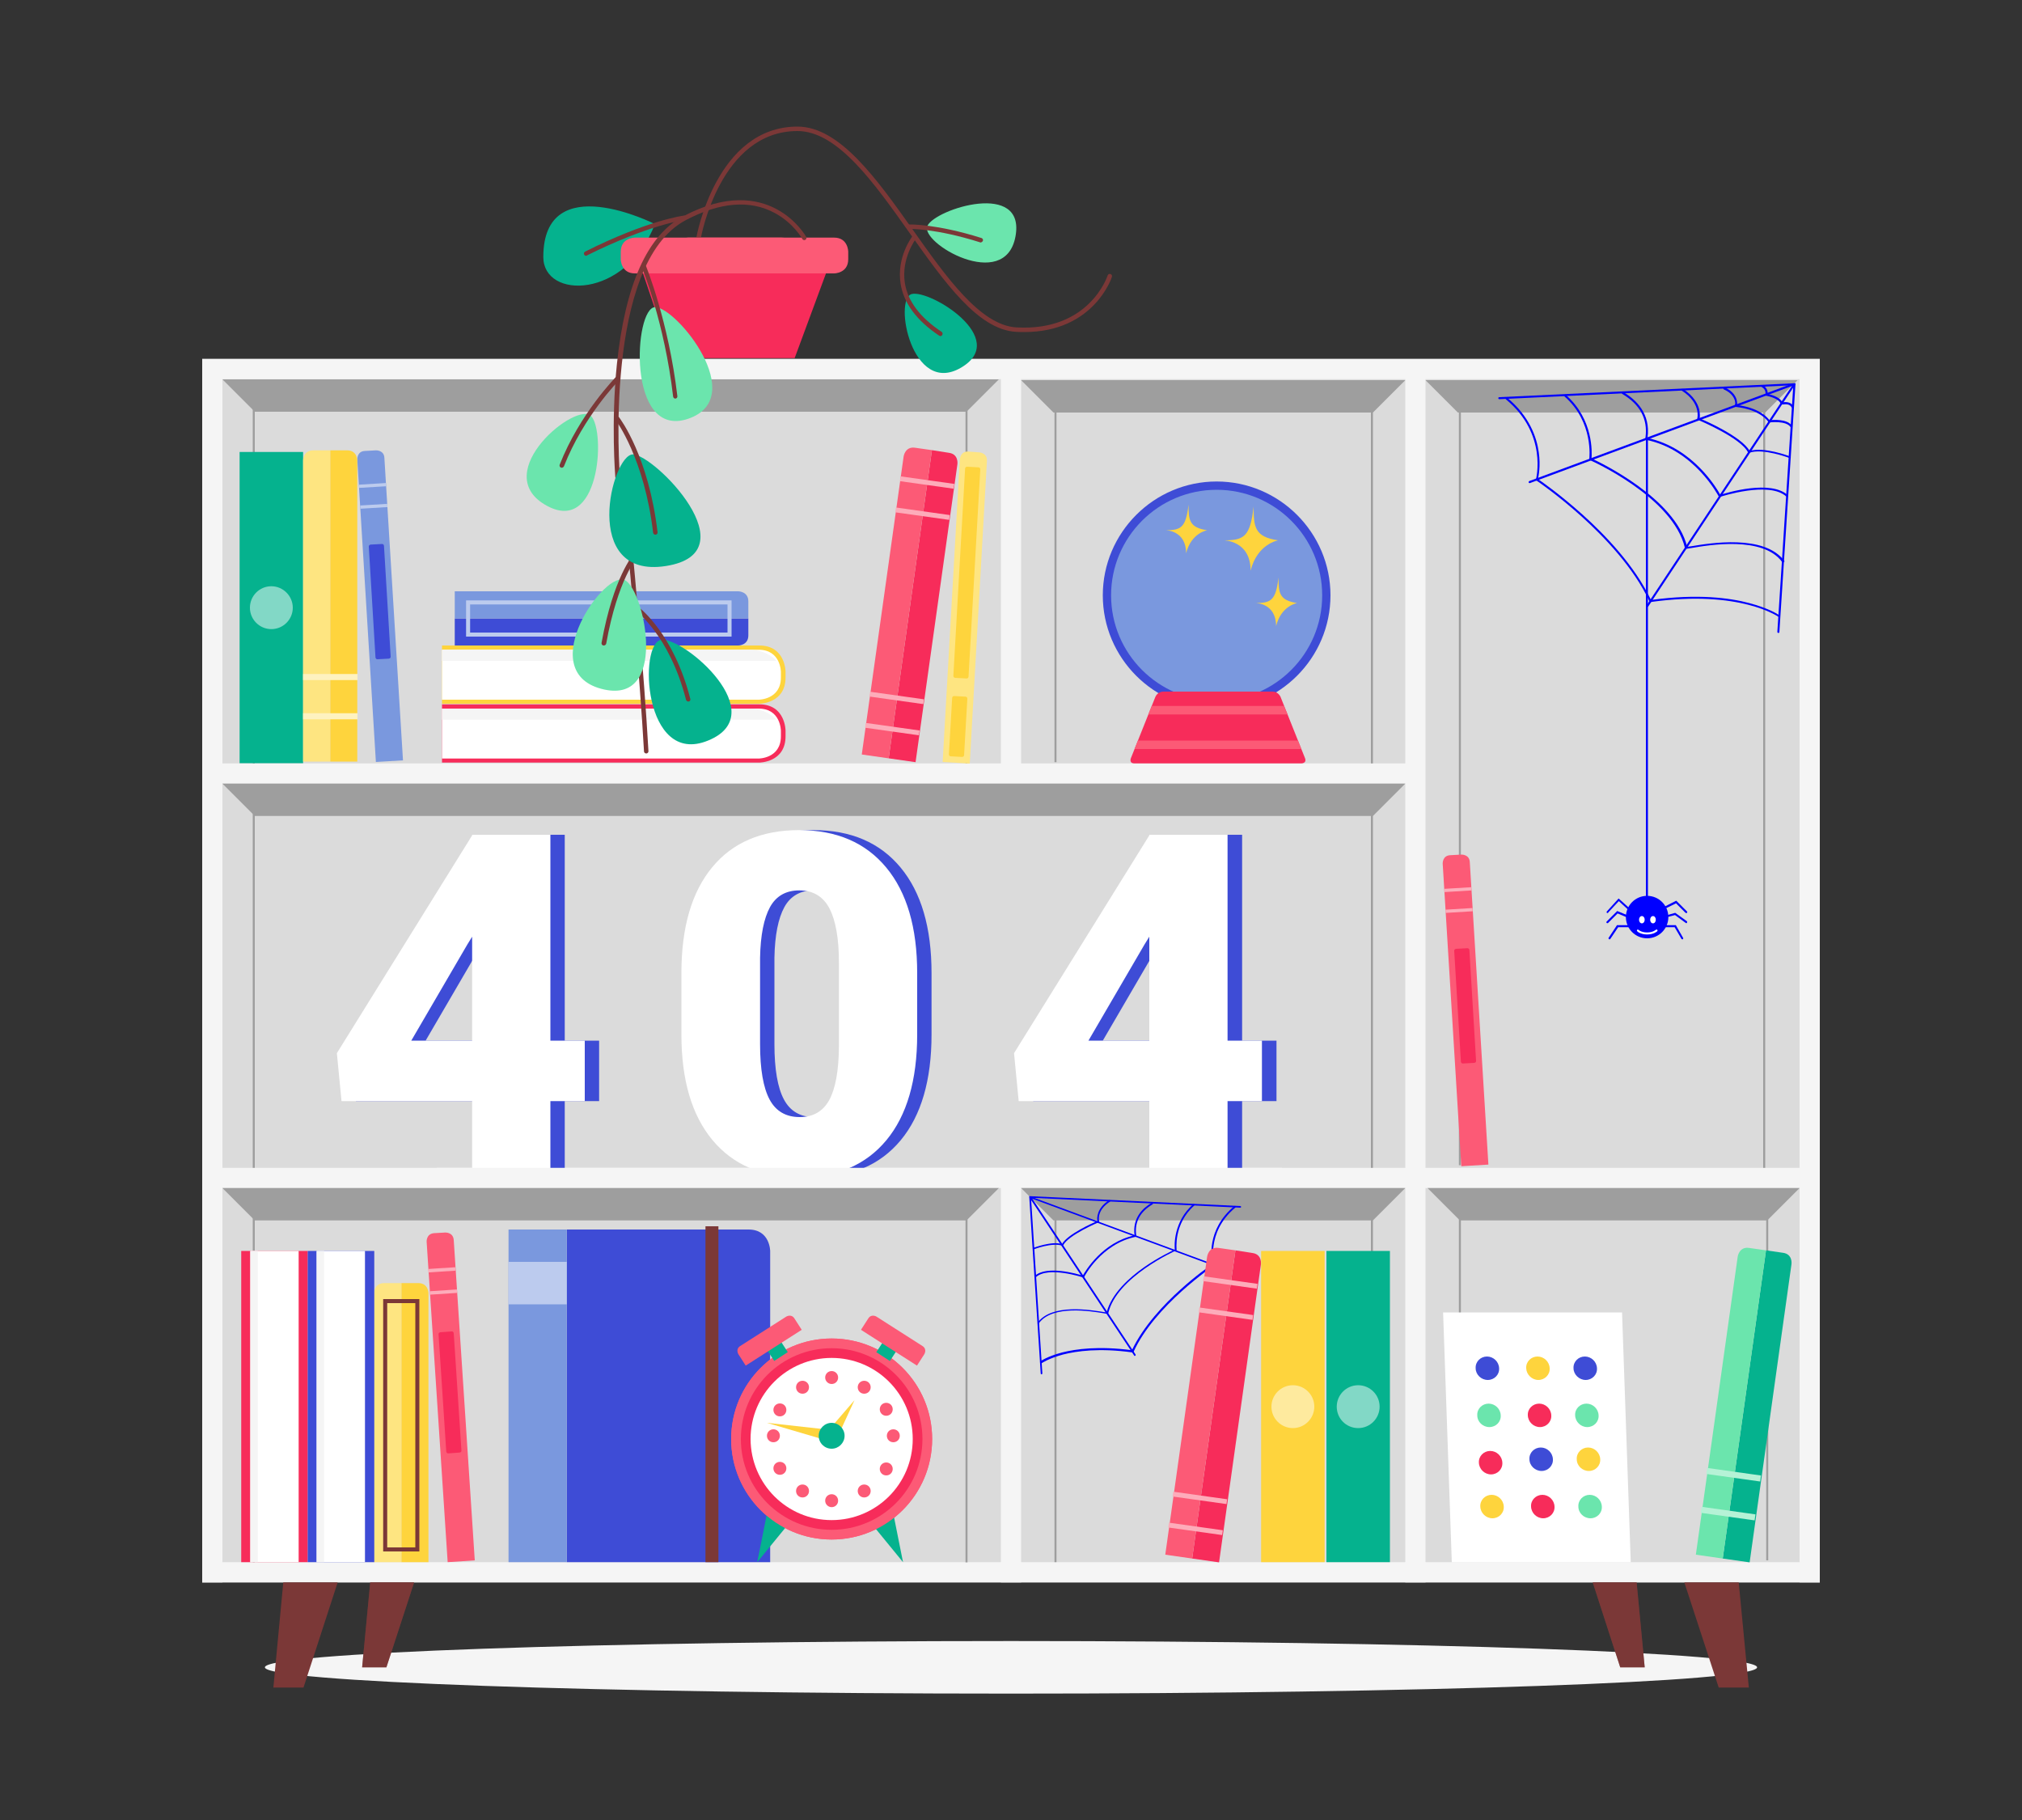 <?xml version="1.0" encoding="utf-8"?>
<!-- Generator: Adobe Illustrator 23.0.4, SVG Export Plug-In . SVG Version: 6.00 Build 0)  -->
<svg version="1.1" id="Layer_1" xmlns="http://www.w3.org/2000/svg" xmlns:xlink="http://www.w3.org/1999/xlink" x="0px" y="0px"
	 viewBox="0 0 1000 900" style="enable-background:new 0 0 1000 900;" xml:space="preserve">
<rect x="0" y="0" width="1000" height="900" fill="#333333" stroke="none"/>
<style type="text/css">
	.st0{fill:#DBDBDB;}
	.st1{fill:#F5F5F5;}
	.st2{fill:#9E9E9E;}
	.st3{fill:#0000FF;}
	.st4{fill:#05B28E;}
	.st5{fill:#6BE5AD;}
	.st6{fill:#B5F2D6;}
	.st7{fill:#F72C5A;}
	.st8{fill:#FC5A76;}
	.st9{fill:#FDACBA;}
	.st10{fill:#FEE581;}
	.st11{fill:#FED43D;}
	.st12{fill:#3E4CD6;}
	.st13{fill:#7A98DE;}
	.st14{fill:#BCCBEE;}
	.st15{fill:#7B3837;}
	.st16{fill:#FEEA9E;}
	.st17{fill:#82D8C6;}
	.st18{fill:#FFFFFF;}
	.st19{fill:#FEF2C0;}
	.st20{opacity:0.5;}
	.st21{clip-path:url(#SVGID_2_);}
	.st22{clip-path:url(#SVGID_4_);}
</style>
<g>
	<g>
		<rect x="100" y="177.5" class="st0" width="800" height="605"/>
	</g>
	<g>
		<g>
			<path class="st1" d="M500,837.5c203.8,0,369-5.8,369-13c0-7.2-165.2-13-369-13s-369,5.8-369,13C131,831.6,296.2,837.5,500,837.5"
				/>
		</g>
	</g>
	<g>
		<rect x="100" y="182.5" class="st1" width="10" height="600"/>
	</g>
	<g>
		<rect x="890" y="182.5" class="st1" width="10" height="600"/>
	</g>
	<g>
		<rect x="100" y="772.5" class="st1" width="800" height="10"/>
	</g>
	<g>
		<rect x="695" y="182.5" class="st1" width="10" height="600"/>
	</g>
	<g>
		<rect x="495" y="182.5" class="st1" width="10" height="200"/>
	</g>
	<g>
		<rect x="100" y="177.5" class="st1" width="800" height="10"/>
	</g>
	<g>
		<rect x="100" y="377.5" class="st1" width="600" height="10"/>
	</g>
	<g>
		<rect x="100" y="577.5" class="st1" width="800" height="10"/>
	</g>
	<g>
		<rect x="495" y="582.5" class="st1" width="10" height="200"/>
	</g>
	<g>
		<polygon class="st2" points="695,387.5 110,387.5 126,403.5 679,403.5 		"/>
	</g>
	<g>
		<polygon class="st2" points="494,587.5 110,587.5 126,603.5 478,603.5 		"/>
	</g>
	<g>
		<polygon class="st2" points="494,187.6 110,187.6 126,203.6 478,203.6 		"/>
	</g>
	<g>
		<rect x="678" y="392.5" class="st2" width="1" height="185"/>
	</g>
	<g>
		<rect x="477.5" y="592.1" class="st2" width="1" height="180.5"/>
	</g>
	<g>
		<rect x="477.5" y="192.2" class="st2" width="1" height="185.3"/>
	</g>
	<g>
		<rect x="125" y="392.5" class="st2" width="1" height="185"/>
	</g>
	<g>
		<rect x="125" y="592.1" class="st2" width="1" height="180.5"/>
	</g>
	<g>
		<rect x="125" y="192.2" class="st2" width="1" height="185.3"/>
	</g>
	<g>
		<polygon class="st2" points="695,188 505,188 521,204 679,204 		"/>
	</g>
	<g>
		<polygon class="st2" points="889,188 705,188 721,204 873,204 		"/>
	</g>
	<g>
		<polygon class="st2" points="695,587.5 505,587.5 521,603.5 679,603.5 		"/>
	</g>
	<g>
		<rect x="678" y="193" class="st2" width="1" height="184.5"/>
	</g>
	<g>
		<rect x="872" y="193" class="st2" width="1" height="384.5"/>
	</g>
	<g>
		<rect x="678" y="592.5" class="st2" width="1" height="179.1"/>
	</g>
	<g>
		<rect x="521.5" y="193.9" class="st2" width="1" height="183"/>
	</g>
	<g>
		<rect x="721.5" y="194.9" class="st2" width="1" height="381.3"/>
	</g>
	<g>
		<rect x="521.5" y="593.4" class="st2" width="1" height="179.1"/>
	</g>
	<g>
		<polygon class="st2" points="890,587.5 706,587.5 722,603.5 874,603.5 		"/>
	</g>
	<g>
		<rect x="873.5" y="592.5" class="st2" width="1" height="179.1"/>
	</g>
	<g>
		<rect x="721.5" y="593.4" class="st2" width="1" height="177.6"/>
	</g>
	<g>
		<path class="st3" d="M515.1,679.6c-0.2,0-0.4-0.2-0.4-0.4l-5.7-87.7l104.4,4.9c0.2,0,0.4,0.2,0.4,0.4c0,0.2-0.2,0.4-0.4,0.4
			l-103.5-4.9l5.6,86.8C515.5,679.4,515.3,679.6,515.1,679.6C515.1,679.6,515.1,679.6,515.1,679.6z"/>
	</g>
	<g>
		<path class="st3" d="M602.7,626.8c0,0-0.1,0-0.1,0l-92.8-34.3c-0.2-0.1-0.3-0.2-0.3-0.4c0,0,0-0.1,0-0.1c0.1-0.2,0.3-0.3,0.5-0.2
			l92.8,34.3c0.2,0.1,0.3,0.2,0.3,0.4c0,0,0,0.1,0,0.1C603,626.7,602.8,626.8,602.7,626.8z"/>
	</g>
	<g>
		<path class="st3" d="M561.2,670.5c-0.1,0-0.3-0.1-0.3-0.2l-51.7-78c-0.1-0.2-0.1-0.4,0.1-0.6c0.2-0.1,0.4-0.1,0.6,0.1l51.7,78
			c0.1,0.2,0.1,0.4-0.1,0.6C561.3,670.4,561.3,670.5,561.2,670.5z"/>
	</g>
	<g>
		<g>
			<path class="st3" d="M514.7,674c-0.1,0-0.2-0.1-0.3-0.2c-0.1-0.2-0.1-0.4,0.1-0.6c0.1-0.1,3.5-2.5,10.8-4.4
				c6.7-1.7,18.1-3.3,34.5-1.1c5.6-11.9,16.1-22.9,24-30c7.7-7,14.5-11.7,15.8-12.6c-0.5-2.2-3.2-17.1,10.9-28.7
				c0.2-0.1,0.4-0.1,0.6,0.1c0.1,0.2,0.1,0.4-0.1,0.6c-7.7,6.4-10.1,13.7-10.8,18.7c-0.8,5.4,0.3,9.4,0.3,9.5l0.1,0.3l-0.2,0.2
				c-0.3,0.2-29.4,19.8-39.8,42.7l-0.1,0.3l-0.3,0c-16.4-2.3-27.8-0.7-34.4,1c-7.2,1.9-10.6,4.3-10.6,4.3
				C514.9,674,514.8,674,514.7,674z"/>
		</g>
		<g>
			<path class="st3" d="M513.5,654.7c-0.1,0-0.2,0-0.2-0.1c-0.2-0.1-0.2-0.4-0.1-0.6c7.1-9.5,26.3-6.2,32.6-5.2
				c0.6,0.1,1.2,0.2,1.5,0.2c2.4-9.4,11.4-17.4,18.6-22.4c7-4.9,13.7-8,15.1-8.7c-0.2-2-0.7-13.8,9.1-22.4c0.2-0.1,0.4-0.1,0.6,0
				c0.1,0.2,0.1,0.4,0,0.6c-10.4,9.1-8.8,21.8-8.8,21.9l0,0.3l-0.3,0.1c-0.3,0.1-29.4,13.1-33.5,31l-0.1,0.3h-0.3
				c-0.3,0-0.8-0.1-1.9-0.3c-6.2-1-25.1-4.2-31.9,4.8C513.7,654.6,513.6,654.7,513.5,654.7z"/>
		</g>
		<g>
			<path class="st3" d="M535.9,631.8l-0.3-0.1c-0.2-0.1-17.3-5.7-23.3-0.1c-0.2,0.2-0.4,0.1-0.6,0c-0.2-0.2-0.1-0.4,0-0.6
				c5.9-5.5,21.2-1,23.8-0.2c1.3-2.3,9.7-16.5,25.6-19.9c0,0,0,0,0-0.1c-1.1-8.5,4-13.4,8.5-16c0.2-0.1,0.4,0,0.6,0.1
				c0.1,0.2,0,0.4-0.1,0.6c-6.3,3.7-9,8.8-8.2,15.2c0,0.2,0.1,0.4,0.1,0.5v0.3l-0.3,0.1c-17.1,3.5-25.5,19.7-25.5,19.9L535.9,631.8z
				"/>
		</g>
		<g>
			<path class="st3" d="M511.2,617.9c-0.2,0-0.3-0.1-0.4-0.3c-0.1-0.2,0-0.4,0.2-0.5c0.4-0.1,9.1-3.5,14.2-1.9
				c2.9-5,15.4-10.5,17.5-11.4c-0.2-1.4-0.4-6.3,5.8-10.3c0.2-0.1,0.4-0.1,0.6,0.1s0.1,0.4-0.1,0.6c-6.8,4.3-5.5,9.5-5.4,9.8
				l0.1,0.3l-0.3,0.1c-0.2,0.1-15,6.3-17.6,11.4l-0.2,0.3l-0.3-0.1c-4.8-1.7-13.9,1.7-14,1.8C511.3,617.9,511.2,617.9,511.2,617.9z"
				/>
		</g>
		<g>
			<path class="st4" d="M873.4,618.3l-21.4,152.4l13.3,1.9L886,625.1c0,0,0.7-5-4.3-5.6L873.4,618.3z"/>
		</g>
		<g>
			<path class="st5" d="M873.4,618.3l-21.4,152.4l-13.3-1.9l20.7-147.4c0,0,0.7-5,5.6-4.3L873.4,618.3z"/>
		</g>
	</g>
	<g>
		
			<rect x="856.3" y="715.8" transform="matrix(0.139 -0.99 0.99 0.139 16.197 1477.115)" class="st6" width="3" height="26.9"/>
	</g>
	<g>
		
			<rect x="853.6" y="735" transform="matrix(0.139 -0.99 0.99 0.139 -5.177 1490.994)" class="st6" width="3" height="26.9"/>
	</g>
	<g>
		<g>
			<path class="st7" d="M611,618.3l-21.4,152.4l13.3,1.9l20.7-147.4c0,0,0.7-5-4.3-5.6L611,618.3z"/>
		</g>
		<g>
			<path class="st8" d="M611,618.3l-21.4,152.4l-13.3-1.9L597,621.4c0,0,0.7-5,5.6-4.3L611,618.3z"/>
		</g>
	</g>
	<g>
		
			<rect x="592.6" y="727.3" transform="matrix(0.139 -0.99 0.99 0.139 -222.463 1225.61)" class="st9" width="2.4" height="26.9"/>
	</g>
	<g>
		
			<rect x="607.6" y="620.8" transform="matrix(0.139 -0.99 0.99 0.139 -104.088 1148.749)" class="st9" width="2.4" height="26.9"/>
	</g>
	<g>
		
			<rect x="590.5" y="742.7" transform="matrix(0.139 -0.99 0.99 0.139 -239.562 1236.713)" class="st9" width="2.4" height="26.9"/>
	</g>
	<g>
		
			<rect x="605.4" y="636.2" transform="matrix(0.139 -0.99 0.99 0.139 -121.186 1159.851)" class="st9" width="2.4" height="26.9"/>
	</g>
	<g>
		<g>
			<path class="st10" d="M484.3,223.7c0,0,4,0.2,3.8,4.2l-8.5,149.7l-13.4-0.8l8.5-149.7c0,0,0.2-4,4.2-3.8L484.3,223.7z"/>
		</g>
		<g>
			<path class="st11" d="M478.4,230.8c0,0-1-0.1-1.1,0.9l-5.8,102.4c0,0-0.1,1,0.9,1.1l5.5,0.3c0,0,1,0.1,1.1-0.9l5.8-102.4
				c0,0,0.1-1-0.9-1.1L478.4,230.8z"/>
		</g>
		<g>
			<path class="st11" d="M472,344.2c0,0-1-0.1-1.1,0.9l-1.6,27.8c0,0-0.1,1,0.9,1.1l5.5,0.3c0,0,1,0.1,1.1-0.9l1.6-27.8
				c0,0,0.1-1-0.9-1.1L472,344.2z"/>
		</g>
		<g>
			<path class="st8" d="M722.7,422.6c0,0,4-0.2,4.2,3.7l9.2,149.6l-13.4,0.8l-9.2-149.6c0,0-0.2-4,3.7-4.2L722.7,422.6z"/>
		</g>
		<g>
			<path class="st7" d="M720.1,469.2c0,0-1,0.1-0.9,1.1l3.3,54.7c0,0,0.1,1,1.1,0.9l5.5-0.3c0,0,1-0.1,0.9-1.1l-3.3-54.7
				c0,0-0.1-1-1.1-0.9L720.1,469.2z"/>
		</g>
	</g>
	<g>
		
			<rect x="714.4" y="439.2" transform="matrix(0.998 -6.084536e-02 6.084536e-02 0.998 -25.435 44.69)" class="st9" width="13.4" height="1.6"/>
	</g>
	<g>
		
			<rect x="715" y="449.5" transform="matrix(0.998 -6.084536e-02 6.084536e-02 0.998 -26.063 44.747)" class="st9" width="13.4" height="1.6"/>
	</g>
	<g>
		<g>
			<path class="st12" d="M280.3,608v164.5h100.6V618.7c0,0,0-10.7-10.7-10.7H280.3z"/>
		</g>
	</g>
	<g>
		<rect x="251.5" y="608" class="st13" width="28.8" height="164.5"/>
	</g>
	<g>
		<rect x="251.5" y="624" class="st14" width="28.8" height="21"/>
	</g>
	<g>
		<rect x="348.9" y="606.4" class="st15" width="6.4" height="166.1"/>
	</g>
	<g>
		<rect x="623.7" y="618.6" class="st11" width="31.4" height="153.9"/>
	</g>
	<g>
		<g>
			<path class="st16" d="M639.4,706.2c5.9,0,10.6-4.8,10.6-10.6c0-5.9-4.8-10.6-10.6-10.6c-5.9,0-10.6,4.8-10.6,10.6
				C628.8,701.5,633.6,706.2,639.4,706.2"/>
		</g>
	</g>
	<g>
		<rect x="656" y="618.6" class="st4" width="31.4" height="153.9"/>
	</g>
	<g>
		<g>
			<path class="st17" d="M671.7,706.2c5.9,0,10.6-4.8,10.6-10.6c0-5.9-4.8-10.6-10.6-10.6c-5.9,0-10.6,4.8-10.6,10.6
				C661.1,701.5,665.8,706.2,671.7,706.2"/>
		</g>
		<g>
			<path class="st11" d="M198.5,634.5v138h13.4v-133c0,0,0-5-5-5H198.5z"/>
		</g>
		<g>
			<path class="st10" d="M198.5,634.5v138H185v-133c0,0,0-5,5-5H198.5z"/>
		</g>
	</g>
	<g>
		<path class="st15" d="M207.4,767.2h-17.9V642.4h17.9V767.2z M191.5,765.2h13.9V644.4h-13.9V765.2z"/>
	</g>
	<g>
		<g>
			<path class="st8" d="M220.1,609.5c0,0,4-0.3,4.3,3.7l10.4,158.4l-13.4,0.9l-10.4-158.4c0,0-0.3-4,3.7-4.3L220.1,609.5z"/>
		</g>
		<g>
			<path class="st7" d="M217.8,658.8c0,0-1,0.1-0.9,1.1l3.8,57.9c0,0,0.1,1,1.1,0.9l5.5-0.4c0,0,1-0.1,0.9-1.1l-3.8-57.9
				c0,0-0.1-1-1.1-0.9L217.8,658.8z"/>
		</g>
	</g>
	<g>
		
			<rect x="211.8" y="627" transform="matrix(0.998 -6.525452e-02 6.525452e-02 0.998 -40.507 15.6)" class="st9" width="13.4" height="1.7"/>
	</g>
	<g>
		
			<rect x="212.6" y="638" transform="matrix(0.998 -6.525452e-02 6.525452e-02 0.998 -41.219 15.67)" class="st9" width="13.4" height="1.7"/>
	</g>
	<g>
		<g>
			<path class="st13" d="M601.7,348.6c29.9,0,54.2-24.3,54.2-54.2c0-29.9-24.3-54.2-54.2-54.2c-29.9,0-54.2,24.3-54.2,54.2
				C547.5,324.3,571.8,348.6,601.7,348.6"/>
		</g>
		<g>
			<path class="st12" d="M601.7,350.7c-31,0-56.3-25.3-56.3-56.3s25.3-56.3,56.3-56.3s56.3,25.3,56.3,56.3S632.7,350.7,601.7,350.7z
				 M601.7,242.2c-28.8,0-52.2,23.4-52.2,52.2c0,28.8,23.4,52.2,52.2,52.2s52.2-23.4,52.2-52.2C653.9,265.6,630.5,242.2,601.7,242.2
				z"/>
		</g>
		<g>
			<path class="st7" d="M575.3,342c0,0-2.8,0-3.9,2.6l-12.1,30.3c0,0-1.1,2.6,1.8,2.6h82.5c0,0,2.8,0,1.8-2.6l-12.1-30.3
				c0,0-1.1-2.6-3.9-2.6H575.3z"/>
		</g>
	</g>
	<g>
		<polygon class="st8" points="569.6,349.1 567.9,353.3 636.8,353.3 635,349.1 		"/>
	</g>
	<g>
		<polygon class="st8" points="561.1,370.4 643.6,370.4 641.9,366.2 562.8,366.2 		"/>
	</g>
	<g>
		<g>
			<path class="st11" d="M605.2,267.2c0,0,13.3,0,13.3,15c3.3-13.3,13.6-15,13.6-15c-11.7-1.7-12.1-6.7-12.1-16.7
				C618.3,265.5,615.2,267.2,605.2,267.2"/>
		</g>
		<g>
			<path class="st7" d="M460.9,222.6L439.5,375l13.3,1.9l20.7-147.4c0,0,0.7-5-4.3-5.6L460.9,222.6z"/>
		</g>
		<g>
			<path class="st8" d="M460.9,222.6L439.5,375l-13.3-1.9l20.7-147.4c0,0,0.7-5,5.6-4.3L460.9,222.6z"/>
		</g>
	</g>
	<g>
		
			<rect x="442.5" y="331.7" transform="matrix(0.139 -0.99 0.99 0.139 40.113 736.417)" class="st9" width="2.4" height="26.9"/>
	</g>
	<g>
		
			<rect x="457.5" y="225.2" transform="matrix(0.139 -0.99 0.99 0.139 158.488 659.556)" class="st9" width="2.4" height="26.9"/>
	</g>
	<g>
		
			<rect x="440.3" y="347.1" transform="matrix(0.139 -0.99 0.99 0.139 23.014 747.519)" class="st9" width="2.4" height="26.9"/>
	</g>
	<g>
		
			<rect x="455.3" y="240.5" transform="matrix(0.139 -0.99 0.99 0.139 141.39 670.658)" class="st9" width="2.4" height="26.9"/>
	</g>
	<g>
		<g>
			<path class="st11" d="M621,298.2c0,0,10.1,0,10.1,11.4c2.5-10.1,10.4-11.4,10.4-11.4c-8.9-1.3-9.2-5.1-9.2-12.7
				C631,296.9,628.6,298.2,621,298.2"/>
		</g>
		<g>
			<path class="st11" d="M576.5,262.2c0,0,10.1,0,10.1,11.4c2.5-10.1,10.4-11.4,10.4-11.4c-8.9-1.3-9.2-5.1-9.2-12.7
				C586.5,260.9,584.1,262.2,576.5,262.2"/>
		</g>
	</g>
	<g>
		<polygon class="st18" points="713.7,649 802.2,649 806.5,772.5 718,772.5 		"/>
	</g>
	<g>
		<g>
			<path class="st12" d="M735.8,682.4c3.2,0,5.8-2.6,5.6-5.8c-0.1-3.2-2.8-5.8-6-5.8c-3.2,0-5.8,2.6-5.6,5.8
				C729.8,679.7,732.5,682.4,735.8,682.4"/>
		</g>
		<g>
			<path class="st5" d="M736.6,705.7c3.2,0,5.8-2.6,5.6-5.8c-0.1-3.2-2.8-5.8-6-5.8c-3.2,0-5.8,2.6-5.6,5.8
				C730.6,703.1,733.3,705.7,736.6,705.7"/>
		</g>
		<g>
			<path class="st7" d="M737.4,729.1c3.2,0,5.8-2.6,5.6-5.8c-0.1-3.2-2.8-5.8-6-5.8c-3.2,0-5.8,2.6-5.6,5.8
				C731.5,726.5,734.2,729.1,737.4,729.1"/>
		</g>
		<g>
			<path class="st11" d="M738.1,750.8c3.2,0,5.8-2.6,5.6-5.8c-0.1-3.2-2.8-5.8-6-5.8c-3.2,0-5.8,2.6-5.6,5.8
				C732.2,748.2,734.9,750.8,738.1,750.8"/>
		</g>
		<g>
			<path class="st7" d="M763.2,750.8c3.2,0,5.8-2.6,5.6-5.8c-0.1-3.2-2.8-5.8-6-5.8c-3.2,0-5.8,2.6-5.6,5.8
				C757.3,748.2,760,750.8,763.2,750.8"/>
		</g>
		<g>
			<path class="st5" d="M786.6,750.8c3.2,0,5.8-2.6,5.6-5.8c-0.1-3.2-2.8-5.8-6-5.8c-3.2,0-5.8,2.6-5.6,5.8
				C780.6,748.2,783.3,750.8,786.6,750.8"/>
		</g>
		<g>
			<path class="st12" d="M762.4,727.4c3.2,0,5.8-2.6,5.6-5.8c-0.1-3.2-2.8-5.8-6-5.8c-3.2,0-5.8,2.6-5.6,5.8
				C756.4,724.8,759.2,727.4,762.4,727.4"/>
		</g>
		<g>
			<path class="st11" d="M785.8,727.4c3.2,0,5.8-2.6,5.6-5.8c-0.1-3.2-2.8-5.8-6-5.8c-3.2,0-5.8,2.6-5.6,5.8
				C779.8,724.8,782.5,727.4,785.8,727.4"/>
		</g>
		<g>
			<path class="st7" d="M761.6,705.7c3.2,0,5.8-2.6,5.6-5.8c-0.1-3.2-2.8-5.8-6-5.8c-3.2,0-5.8,2.6-5.6,5.8
				C755.7,703.1,758.4,705.7,761.6,705.7"/>
		</g>
		<g>
			<path class="st5" d="M785,705.7c3.2,0,5.8-2.6,5.6-5.8c-0.1-3.2-2.8-5.8-6-5.8c-3.2,0-5.8,2.6-5.6,5.8
				C779.1,703.1,781.8,705.7,785,705.7"/>
		</g>
		<g>
			<path class="st11" d="M760.8,682.4c3.2,0,5.8-2.6,5.6-5.8c-0.1-3.2-2.8-5.8-6-5.8c-3.2,0-5.8,2.6-5.6,5.8
				C754.9,679.7,757.6,682.4,760.8,682.4"/>
		</g>
		<g>
			<path class="st12" d="M784.2,682.4c3.2,0,5.8-2.6,5.6-5.8c-0.1-3.2-2.8-5.8-6-5.8c-3.2,0-5.8,2.6-5.6,5.8
				C778.2,679.7,781,682.4,784.2,682.4"/>
		</g>
		<g>
			<path class="st8" d="M411.3,761.3c27.4,0,49.7-22.2,49.7-49.7c0-27.4-22.2-49.7-49.7-49.7c-27.4,0-49.7,22.2-49.7,49.7
				C361.6,739.1,383.9,761.3,411.3,761.3"/>
		</g>
	</g>
	<g>
		<polygon class="st4" points="379.3,748.5 374.5,772.5 388.9,754.9 		"/>
	</g>
	<g>
		<polygon class="st4" points="441.8,748.5 446.6,772.5 432.2,754.9 		"/>
	</g>
	<g>
		<g>
			<path class="st8" d="M411.3,761.3c27.4,0,49.7-22.2,49.7-49.7c0-27.4-22.2-49.7-49.7-49.7c-27.4,0-49.7,22.2-49.7,49.7
				C361.6,739.1,383.9,761.3,411.3,761.3"/>
		</g>
		<g>
			<path class="st7" d="M411.3,756.5c24.8,0,44.9-20.1,44.9-44.9c0-24.8-20.1-44.9-44.9-44.9c-24.8,0-44.9,20.1-44.9,44.9
				C366.4,736.4,386.5,756.5,411.3,756.5"/>
		</g>
		<g>
			<path class="st18" d="M411.3,751.7c22.1,0,40.1-17.9,40.1-40.1c0-22.1-17.9-40.1-40.1-40.1c-22.1,0-40.1,17.9-40.1,40.1
				C371.3,733.8,389.2,751.7,411.3,751.7"/>
		</g>
	</g>
	<g>
		
			<rect x="379.3" y="661.9" transform="matrix(0.839 -0.545 0.545 0.839 -301.301 316.326)" class="st4" width="8" height="9.6"/>
	</g>
	<g>
		<g>
			<path class="st8" d="M388.8,651.1c0,0,2.5-1.6,4.1,0.9l3.6,5.6l-27.7,17.7l-3.6-5.6c0,0-1.6-2.5,0.9-4.1L388.8,651.1z"/>
		</g>
	</g>
	<g>
		
			<rect x="434.2" y="662.7" transform="matrix(0.545 -0.839 0.839 0.545 -359.255 671.785)" class="st4" width="9.6" height="8"/>
	</g>
	<g>
		<g>
			<path class="st8" d="M433.5,651.1c0,0-2.5-1.6-4.1,0.9l-3.6,5.6l27.7,17.7l3.6-5.6c0,0,1.6-2.5-0.9-4.1L433.5,651.1z"/>
		</g>
		<g>
			<path class="st8" d="M411.3,745.3c1.8,0,3.2-1.4,3.2-3.2s-1.4-3.2-3.2-3.2c-1.8,0-3.2,1.4-3.2,3.2S409.6,745.3,411.3,745.3"/>
		</g>
		<g>
			<path class="st8" d="M411.3,684.4c1.8,0,3.2-1.4,3.2-3.2s-1.4-3.2-3.2-3.2c-1.8,0-3.2,1.4-3.2,3.2S409.6,684.4,411.3,684.4"/>
		</g>
		<g>
			<path class="st8" d="M441.8,713.2c1.8,0,3.2-1.4,3.2-3.2s-1.4-3.2-3.2-3.2c-1.8,0-3.2,1.4-3.2,3.2S440,713.2,441.8,713.2"/>
		</g>
		<g>
			<path class="st8" d="M382.5,713.2c1.8,0,3.2-1.4,3.2-3.2s-1.4-3.2-3.2-3.2c-1.8,0-3.2,1.4-3.2,3.2S380.7,713.2,382.5,713.2"/>
		</g>
		<g>
			<path class="st8" d="M385.7,729.3c1.8,0,3.2-1.4,3.2-3.2s-1.4-3.2-3.2-3.2c-1.8,0-3.2,1.4-3.2,3.2S383.9,729.3,385.7,729.3"/>
		</g>
		<g>
			<path class="st8" d="M396.9,740.5c1.8,0,3.2-1.4,3.2-3.2s-1.4-3.2-3.2-3.2c-1.8,0-3.2,1.4-3.2,3.2S395.1,740.5,396.9,740.5"/>
		</g>
		<g>
			<path class="st8" d="M427.4,740.5c1.8,0,3.2-1.4,3.2-3.2s-1.4-3.2-3.2-3.2c-1.8,0-3.2,1.4-3.2,3.2S425.6,740.5,427.4,740.5"/>
		</g>
		<g>
			<path class="st8" d="M438.3,729.6c1.8,0,3.2-1.4,3.2-3.2s-1.4-3.2-3.2-3.2c-1.8,0-3.2,1.4-3.2,3.2S436.5,729.6,438.3,729.6"/>
		</g>
		<g>
			<path class="st8" d="M385.7,694c1.8,0,3.2,1.4,3.2,3.2s-1.4,3.2-3.2,3.2c-1.8,0-3.2-1.4-3.2-3.2S383.9,694,385.7,694"/>
		</g>
		<g>
			<path class="st8" d="M396.9,682.8c1.8,0,3.2,1.4,3.2,3.2s-1.4,3.2-3.2,3.2c-1.8,0-3.2-1.4-3.2-3.2S395.1,682.8,396.9,682.8"/>
		</g>
		<g>
			<path class="st8" d="M427.4,682.8c1.8,0,3.2,1.4,3.2,3.2s-1.4,3.2-3.2,3.2c-1.8,0-3.2-1.4-3.2-3.2S425.6,682.8,427.4,682.8"/>
		</g>
		<g>
			<path class="st8" d="M438.3,693.7c1.8,0,3.2,1.4,3.2,3.2s-1.4,3.2-3.2,3.2c-1.8,0-3.2-1.4-3.2-3.2S436.5,693.7,438.3,693.7"/>
		</g>
	</g>
	<g>
		<polygon class="st11" points="422.6,692.4 411.3,705.5 415.7,707.4 		"/>
	</g>
	<g>
		<polygon class="st11" points="379.3,703.6 406.5,711.6 408.1,706.8 		"/>
	</g>
	<g>
		<g>
			<path class="st4" d="M411.3,716.4c3.5,0,6.4-2.9,6.4-6.4c0-3.5-2.9-6.4-6.4-6.4c-3.5,0-6.4,2.9-6.4,6.4
				C404.9,713.6,407.8,716.4,411.3,716.4"/>
		</g>
		<g>
			<path class="st7" d="M218.6,348.3v28.8h156.9c0,0,13,0,13-13v-2.8c0,0,0-13-13-13H218.6z"/>
		</g>
		<g>
			<path class="st18" d="M218.6,350.4v24.7h156.6c0,0,11,0,11-11v-2.7c0,0,0-11-11-11H218.6z"/>
		</g>
		<g>
			<path class="st1" d="M218.6,350.4v5.5h165.4c0,0-4.5-5.5-13.4-5.5H218.6z"/>
		</g>
		<g>
			<path class="st11" d="M218.6,319.2v28.8h156.9c0,0,13,0,13-13v-2.8c0,0,0-13-13-13H218.6z"/>
		</g>
		<g>
			<path class="st18" d="M218.6,321.3V346h156.6c0,0,11,0,11-11v-2.7c0,0,0-11-11-11H218.6z"/>
		</g>
		<g>
			<path class="st1" d="M218.6,321.3v5.5h165.4c0,0-4.5-5.5-13.4-5.5H218.6z"/>
		</g>
	</g>
	<g>
		<rect x="119.3" y="618.6" class="st7" width="32.9" height="153.9"/>
	</g>
	<g>
		<rect x="123.8" y="618.6" class="st18" width="23.9" height="153.9"/>
	</g>
	<g>
		<rect x="123.8" y="618.6" class="st1" width="3.7" height="153.9"/>
	</g>
	<g>
		<rect x="152.2" y="618.6" class="st12" width="32.9" height="153.9"/>
	</g>
	<g>
		<rect x="156.6" y="618.6" class="st18" width="23.9" height="153.9"/>
	</g>
	<g>
		<rect x="156.6" y="618.6" class="st1" width="3.7" height="153.9"/>
	</g>
	<g>
		<rect x="118.5" y="223.5" class="st4" width="31.4" height="153.9"/>
	</g>
	<g>
		<g>
			<path class="st17" d="M134.2,311.1c5.9,0,10.6-4.8,10.6-10.6s-4.8-10.6-10.6-10.6c-5.9,0-10.6,4.8-10.6,10.6
				S128.3,311.1,134.2,311.1"/>
		</g>
		<g>
			<path class="st13" d="M185.9,222.7c0,0,4-0.2,4.2,3.7l9.2,149.6l-13.4,0.8l-9.2-149.6c0,0-0.2-4,3.7-4.2L185.9,222.7z"/>
		</g>
		<g>
			<path class="st12" d="M183.3,269.3c0,0-1,0.1-0.9,1.1l3.3,54.7c0,0,0.1,1,1.1,0.9l5.5-0.3c0,0,1-0.1,0.9-1.1l-3.3-54.7
				c0,0-0.1-1-1.1-0.9L183.3,269.3z"/>
		</g>
	</g>
	<g>
		
			<rect x="177.6" y="239.3" transform="matrix(0.998 -6.085012e-02 6.085012e-02 0.998 -14.267 11.658)" class="st14" width="13.4" height="1.6"/>
	</g>
	<g>
		
			<rect x="178.2" y="249.6" transform="matrix(0.998 -6.085012e-02 6.085012e-02 0.998 -14.895 11.716)" class="st14" width="13.4" height="1.6"/>
	</g>
	<g>
		<g>
			<path class="st12" d="M370.1,305.8H224.9v13.4h140.2c0,0,5,0,5-5V305.8z"/>
		</g>
		<g>
			<path class="st13" d="M370.1,305.8H224.9v-13.4h140.2c0,0,5,0,5,5V305.8z"/>
		</g>
	</g>
	<g>
		<path class="st14" d="M361.8,314.8H230.5v-17.9h131.3V314.8z M232.5,312.8h127.3v-13.9H232.5V312.8z"/>
	</g>
	<g>
		<g>
			<path class="st11" d="M163.3,222.7v153.9h13.4V227.7c0,0,0-5-5-5H163.3z"/>
		</g>
		<g>
			<path class="st10" d="M163.3,222.7v153.9h-13.4V227.7c0,0,0-5,5-5H163.3z"/>
		</g>
	</g>
	<g>
		<rect x="149.9" y="333.3" class="st19" width="26.9" height="3"/>
	</g>
	<g>
		<rect x="149.9" y="352.7" class="st19" width="26.9" height="3"/>
	</g>
	<g>
		<polygon class="st15" points="135.2,834.5 140.1,782.5 167,782.5 150.1,834.5 		"/>
	</g>
	<g>
		<polygon class="st15" points="864.9,834.5 859.9,782.5 833,782.5 850,834.5 		"/>
	</g>
	<g>
		<polygon class="st15" points="179.1,824.5 183.1,782.5 204.8,782.5 191.1,824.5 		"/>
	</g>
	<g>
		<g class="st20">
			<g>
				<defs>
					<rect id="SVGID_1_" x="166.5" y="775.5" width="48.5" height="49.9"/>
				</defs>
				<clipPath id="SVGID_2_">
					<use xlink:href="#SVGID_1_"  style="overflow:visible;"/>
				</clipPath>
				<g class="st21">
					<polygon class="st15" points="183.1,782.5 179.1,824.5 191.1,824.5 204.8,782.5 					"/>
				</g>
			</g>
		</g>
	</g>
	<g>
		<polygon class="st15" points="813.4,824.5 809.4,782.5 787.7,782.5 801.3,824.5 		"/>
	</g>
	<g>
		<g class="st20">
			<g>
				<defs>
					<rect id="SVGID_3_" x="777.5" y="775.5" width="48.5" height="49.9"/>
				</defs>
				<clipPath id="SVGID_4_">
					<use xlink:href="#SVGID_3_"  style="overflow:visible;"/>
				</clipPath>
				<g class="st22">
					<polygon class="st15" points="809.4,782.5 813.4,824.5 801.3,824.5 787.7,782.5 					"/>
				</g>
			</g>
		</g>
		<g>
			<path class="st5" d="M458.7,111.6c-4.2,8.4,38.3,33.2,43.5,5.4C507.4,89.2,462.9,103.2,458.7,111.6"/>
		</g>
		<g>
			<path class="st4" d="M450.9,145.4c-9.1,2.4,0,50.7,24.4,36.4C499.7,167.5,460,143.1,450.9,145.4"/>
		</g>
		<g>
			<path class="st4" d="M323.9,110.8c0,0-55.2-28-55.2,16.3C268.7,148.1,309.5,148.1,323.9,110.8"/>
		</g>
		<g>
			<path class="st5" d="M292.4,205.8c-7.2-7.7-50.2,27.4-23,43.7C296.7,265.8,299.6,213.5,292.4,205.8"/>
		</g>
	</g>
	<g>
		<polygon class="st7" points="318,135.2 332.2,177.1 393,177.1 408.5,135.2 		"/>
	</g>
	<g>
		<g>
			<path class="st8" d="M314,117.5c0,0-7,0-7,7v3.7c0,0,0,7,7,7h98.5c0,0,7,0,7-7v-3.7c0,0,0-7-7-7H314z"/>
		</g>
		<g>
			<path class="st15" d="M305.4,236.9c-0.6,0-1.1-0.4-1.1-1c0-0.3-2.2-26.9,0.8-55.9c4.1-39.2,15.1-63.8,32.9-73.1
				c42.5-22.4,60.5,9.9,60.7,10.2c0.3,0.5,0.1,1.2-0.4,1.5s-1.2,0.1-1.5-0.4c0-0.1-4.3-7.8-13.5-12.8c-12.3-6.7-27.2-5.5-44.2,3.5
				c-40.8,21.5-32.6,125.9-32.5,126.9C306.5,236.3,306.1,236.8,305.4,236.9C305.4,236.8,305.4,236.9,305.4,236.9z"/>
		</g>
		<g>
			<path class="st15" d="M506.6,164.2c-1.3,0-2.7,0-4.1-0.1c-18.8-1.1-35.3-24.4-52.8-49.1c-17.5-24.7-35.5-50.2-55.3-50.2
				c-38.3,0-47.7,52.4-47.8,53c-0.1,0.6-0.7,1-1.3,0.9c-0.6-0.1-1-0.7-0.9-1.3c0.1-0.5,9.8-54.8,50-54.8c20.9,0,39.3,26,57.1,51.1
				c16.4,23.2,33.3,47.1,51.1,48.2c36.2,2.1,45.1-25.4,45.2-25.7c0.2-0.6,0.8-0.9,1.4-0.7c0.6,0.2,0.9,0.8,0.7,1.4
				C549.9,137.1,541.1,164.2,506.6,164.2z"/>
		</g>
		<g>
			<path class="st15" d="M465.1,166.2c-0.2,0-0.4-0.1-0.6-0.2c-11.1-7.4-17.6-16.1-19.1-25.7c-2.1-13.2,5.7-23.3,6-23.7
				c0.4-0.5,1.1-0.6,1.5-0.2s0.6,1.1,0.2,1.5c-0.1,0.1-7.5,9.8-5.6,22c1.4,9,7.6,17.2,18.2,24.2c0.5,0.3,0.6,1,0.3,1.5
				C465.8,166.1,465.4,166.2,465.1,166.2z"/>
		</g>
		<g>
			<path class="st15" d="M289.9,126.5c-0.4,0-0.8-0.2-1-0.6c-0.3-0.5-0.1-1.2,0.5-1.5c30.7-15.4,48.2-17.7,48.9-17.8
				c0.6-0.1,1.2,0.4,1.2,1c0.1,0.6-0.4,1.2-1,1.2c-0.2,0-17.9,2.4-48.2,17.5C290.2,126.5,290.1,126.5,289.9,126.5z"/>
		</g>
		<g>
			<path class="st15" d="M277.8,231.3c-0.1,0-0.3,0-0.4-0.1c-0.6-0.2-0.8-0.9-0.6-1.4c9.9-25.3,27.7-43.2,27.8-43.4
				c0.4-0.4,1.1-0.4,1.6,0c0.4,0.4,0.4,1.1,0,1.6c-0.2,0.2-17.6,17.8-27.3,42.6C278.6,231.1,278.2,231.3,277.8,231.3z"/>
		</g>
		<g>
			<path class="st15" d="M484.9,119.9c-0.1,0-0.2,0-0.3-0.1c-21.8-6.9-34.8-6.6-34.9-6.6c-0.6,0-1.1-0.5-1.1-1.1
				c0-0.6,0.5-1.1,1.1-1.1c0.5,0,13.5-0.3,35.7,6.7c0.6,0.2,0.9,0.8,0.7,1.4C485.8,119.6,485.4,119.9,484.9,119.9z"/>
		</g>
		<g>
			<path class="st15" d="M319.6,372.6c-0.6,0-1.1-0.5-1.1-1c-2.2-39.2-7.5-95.5-7.6-96c-0.1-0.6,0.4-1.1,1-1.2
				c0.6-0.1,1.1,0.4,1.2,1c0.1,0.6,5.4,56.8,7.6,96.1C320.7,372.1,320.2,372.6,319.6,372.6C319.6,372.6,319.6,372.6,319.6,372.6z"/>
		</g>
		<g>
			<path class="st5" d="M324,151.9c-10.5,0-14.2,65.5,16.3,55.2C370.8,196.7,334.6,151.9,324,151.9"/>
		</g>
		<g>
			<path class="st4" d="M327.1,316.4c-11.4,1.2-9,63,23.1,49.8C382.3,353.1,338.6,315.2,327.1,316.4"/>
		</g>
		<g>
			<path class="st15" d="M334,197.1c-0.6,0-1-0.4-1.1-1c-4.3-36.9-15.3-63.4-15.4-63.7c-0.2-0.6,0-1.2,0.6-1.4
				c0.6-0.2,1.2,0,1.4,0.6c0.1,0.3,11.1,27.1,15.5,64.3c0.1,0.6-0.4,1.2-1,1.2C334.1,197.1,334.1,197.1,334,197.1z"/>
		</g>
		<g>
			<path class="st15" d="M340.4,346.9c-0.5,0-0.9-0.3-1.1-0.8c-4.2-16.4-10.7-27.6-15.5-34c-5.2-7-9.4-10.2-9.4-10.3
				c-0.5-0.4-0.6-1.1-0.2-1.5c0.4-0.5,1.1-0.6,1.5-0.2c0.7,0.5,17.5,13.4,25.7,45.5c0.2,0.6-0.2,1.2-0.8,1.3
				C340.6,346.9,340.5,346.9,340.4,346.9z"/>
		</g>
		<g>
			<path class="st5" d="M309.3,287c-9.8-6-45.5,44.6-12,53.6C330.8,349.6,319.1,293,309.3,287"/>
		</g>
		<g>
			<path class="st15" d="M298.6,319.2c-0.1,0-0.1,0-0.2,0c-0.6-0.1-1-0.7-0.9-1.3c5.9-32.6,15.6-43.6,16.1-44.1
				c0.4-0.4,1.1-0.5,1.6-0.1c0.4,0.4,0.5,1.1,0.1,1.6l0,0c-0.1,0.1-9.8,11.1-15.5,43C299.6,318.9,299.1,319.2,298.6,319.2z"/>
		</g>
		<g>
			<path class="st4" d="M313,224.7c-10.5,0-26,61.8,16.3,55.2C371.6,273.3,323.5,224.7,313,224.7"/>
		</g>
		<g>
			<path class="st15" d="M324.1,264.4c-0.6,0-1-0.4-1.1-1c-4.3-36.7-18.4-55.5-18.5-55.7c-0.4-0.5-0.3-1.2,0.2-1.5
				c0.5-0.4,1.2-0.3,1.5,0.2c0.6,0.8,14.6,19.4,19,56.8c0.1,0.6-0.4,1.2-1,1.2C324.2,264.4,324.2,264.4,324.1,264.4z"/>
		</g>
		<g>
			<path class="st8" d="M340.4,117.5c0,0-7,0-7,7v3.7c0,0,0,7,7,7h46.1c0,0,7,0,7-7v-3.7c0,0,0-7-7-7H340.4z"/>
		</g>
	</g>
	<g>
		<path class="st3" d="M879.5,313C879.5,313,879.5,313,879.5,313c-0.3,0-0.5-0.3-0.5-0.5l7.9-122l-145.4,6.9c-0.3,0-0.5-0.2-0.5-0.5
			c0-0.3,0.2-0.5,0.5-0.5l146.5-6.9l-8,123.1C880,312.8,879.8,313,879.5,313z"/>
	</g>
	<g>
		<path class="st3" d="M756.5,238.9c-0.2,0-0.4-0.1-0.5-0.3c0-0.1,0-0.1,0-0.2c0-0.2,0.1-0.4,0.3-0.5l130.4-48.3
			c0.3-0.1,0.5,0,0.6,0.3c0,0.1,0,0.1,0,0.2c0,0.2-0.1,0.4-0.3,0.5l-130.4,48.3C756.6,238.9,756.6,238.9,756.5,238.9z"/>
	</g>
	<g>
		<path class="st3" d="M814.7,300.2c-0.1,0-0.2,0-0.3-0.1c-0.2-0.2-0.3-0.5-0.1-0.7l72.6-109.6c0.2-0.2,0.5-0.3,0.7-0.1
			c0.2,0.2,0.3,0.5,0.1,0.7l-72.6,109.6C815,300.1,814.8,300.2,814.7,300.2z"/>
	</g>
	<g>
		<g>
			<path class="st3" d="M880,305.2c-0.1,0-0.2,0-0.3-0.1c-0.2-0.1-19.1-13.6-63.3-7.4l-0.4,0.1l-0.2-0.3
				c-7.7-16.7-22.5-32.1-33.6-42.1c-12-10.8-22.3-17.8-22.4-17.8l-0.3-0.2l0.1-0.3c0.1-0.2,5.9-22.5-14.8-39.6
				c-0.2-0.2-0.2-0.5-0.1-0.7c0.2-0.2,0.5-0.2,0.7-0.1c11.1,9.2,14.6,19.7,15.6,26.9c1,6.8-0.1,12-0.4,13.3
				c1.8,1.2,11.3,7.9,22.2,17.7c11.1,10,25.8,25.3,33.7,42.1c23.1-3.2,39.1-1,48.5,1.5c10.3,2.7,15,6,15.1,6.2
				c0.2,0.2,0.3,0.5,0.1,0.7C880.3,305.1,880.1,305.2,880,305.2z"/>
		</g>
		<g>
			<path class="st3" d="M881.7,278c-0.2,0-0.3-0.1-0.4-0.2c-9.5-12.8-36.1-8.3-44.8-6.8c-1.5,0.2-2.3,0.4-2.7,0.4h-0.4l-0.1-0.4
				c-5.8-25.2-46.7-43.4-47.1-43.5l-0.3-0.2l0.1-0.4c0-0.2,2.3-18.1-12.3-30.9c-0.2-0.2-0.2-0.5,0-0.7c0.2-0.2,0.5-0.2,0.7,0
				c13.8,12.1,12.9,28.7,12.7,31.4c3.9,1.8,41.3,19.5,47.3,43.7c0.5-0.1,1.2-0.2,2.2-0.3c8.9-1.5,35.9-6,45.8,7.2
				c0.2,0.2,0.1,0.5-0.1,0.7C881.9,278,881.8,278,881.7,278z"/>
		</g>
		<g>
			<path class="st3" d="M850.2,245.9l-0.2-0.4c-0.1-0.2-11.9-23.1-35.9-28l-0.4-0.1V217c0-0.1,0-0.4,0.1-0.7
				c1.2-9.1-2.7-16.3-11.5-21.5c-0.2-0.1-0.3-0.4-0.2-0.7c0.1-0.2,0.5-0.3,0.7-0.2c6.3,3.7,13.6,10.6,12,22.5c0,0.1,0,0.1,0,0.2
				c22.5,4.8,34.3,25,36,28.1c3.3-1.1,25-7.6,33.4,0.2c0.2,0.2,0.2,0.5,0,0.7c-0.2,0.2-0.5,0.2-0.7,0c-8.4-7.9-32.5,0-32.8,0.1
				L850.2,245.9z"/>
		</g>
		<g>
			<path class="st3" d="M885,226.4c-0.1,0-0.1,0-0.2,0c-0.1,0-12.9-4.9-19.7-2.5l-0.4,0.2l-0.2-0.4c-3.6-7.3-24.6-16-24.8-16.1
				l-0.4-0.2l0.1-0.4c0.1-0.3,1.9-7.7-7.6-13.8c-0.2-0.1-0.3-0.5-0.1-0.7c0.1-0.2,0.5-0.3,0.7-0.1c5.3,3.4,7.2,7.3,7.9,9.9
				c0.5,2.1,0.4,3.8,0.3,4.6c2.9,1.2,20.7,9,24.7,16.1c7.1-2.2,19.4,2.5,20,2.7c0.3,0.1,0.4,0.4,0.3,0.6
				C885.4,226.3,885.2,226.4,885,226.4z"/>
		</g>
		<g>
			<path class="st3" d="M886,211.5c-0.2,0-0.3-0.1-0.4-0.2c-2.1-3.5-10.5-2.4-10.6-2.4l-0.3,0l-0.2-0.3c0-0.1-3.8-6.1-16.2-7.4
				l-0.9-0.1l0.5-0.7c0.3-0.3,0.4-1.2,0.1-2.3c-0.3-1.1-1.4-3.8-5.4-5.5c-0.3-0.1-0.4-0.4-0.3-0.7c0.1-0.3,0.4-0.4,0.7-0.3
				c4.4,1.9,5.6,5,5.9,6.2c0.2,0.9,0.3,1.8,0.1,2.5c11,1.3,15.2,6.2,16.1,7.5c1.6-0.2,9-0.8,11.2,2.9c0.1,0.2,0.1,0.5-0.2,0.7
				C886.1,211.5,886.1,211.5,886,211.5z"/>
		</g>
		<g>
			<path class="st3" d="M886.5,201.8c-0.2,0-0.3-0.1-0.4-0.3c-0.9-1.7-2.7-1.7-4.3-1.5c-0.3,0-0.5,0-0.7,0h-0.4l-0.1-0.4
				c-0.7-2.3-5.3-3.6-7.1-3.9l-0.5-0.1l0.1-0.5c0-0.1,0.6-2.4-1.8-3.7c-0.2-0.1-0.3-0.4-0.2-0.7c0.1-0.2,0.4-0.3,0.7-0.2
				c2.1,1.1,2.5,3.1,2.4,4.3c1.5,0.3,6.1,1.5,7.2,4.1c0.1,0,0.2,0,0.2,0c1.4-0.1,4-0.4,5.3,2c0.1,0.2,0,0.5-0.2,0.7
				C886.6,201.8,886.5,201.8,886.5,201.8z"/>
		</g>
		<g>
			<path class="st3" d="M814.6,464c5.8,0,10.5-4.7,10.5-10.5c0-5.8-4.7-10.5-10.5-10.5c-5.8,0-10.5,4.7-10.5,10.5
				C804.1,459.3,808.8,464,814.6,464"/>
		</g>
	</g>
	<g>
		<path class="st3" d="M796,464.5c-0.1,0-0.2,0-0.3-0.1c-0.2-0.2-0.3-0.5-0.1-0.7l4.1-6.2h7.3c0.3,0,0.5,0.2,0.5,0.5
			s-0.2,0.5-0.5,0.5h-6.7l-3.9,5.8C796.3,464.5,796.2,464.5,796,464.5z"/>
	</g>
	<g>
		<path class="st3" d="M795,456.5c-0.1,0-0.3,0-0.4-0.1c-0.2-0.2-0.2-0.5,0-0.7l5.2-5.2l6.3,2.6c0.3,0.1,0.4,0.4,0.3,0.7
			s-0.4,0.4-0.7,0.3l-5.7-2.4l-4.8,4.8C795.3,456.5,795.1,456.5,795,456.5z"/>
	</g>
	<g>
		<path class="st3" d="M795,451.5c-0.1,0-0.2,0-0.3-0.1c-0.2-0.2-0.2-0.5,0-0.7l5.8-6.4l5.9,5.3c0.2,0.2,0.2,0.5,0,0.7
			c-0.2,0.2-0.5,0.2-0.7,0l-5.1-4.7l-5.2,5.6C795.3,451.5,795.1,451.5,795,451.5z"/>
	</g>
	<g>
		<path class="st3" d="M834,451.5c-0.1,0-0.3,0-0.4-0.1l-4.7-4.7l-5.7,2.8c-0.2,0.1-0.5,0-0.7-0.2c-0.1-0.2,0-0.5,0.2-0.7l6.3-3.2
			l5.3,5.3c0.2,0.2,0.2,0.5,0,0.7C834.3,451.5,834.1,451.5,834,451.5z"/>
	</g>
	<g>
		<path class="st3" d="M834,456.5c-0.1,0-0.2,0-0.3-0.1l-5.3-3.9l-5.3,1.4c-0.3,0.1-0.5-0.1-0.6-0.3c-0.1-0.3,0.1-0.5,0.3-0.6
			l5.7-1.6l5.7,4.1c0.2,0.2,0.3,0.5,0.1,0.7C834.3,456.5,834.2,456.5,834,456.5z"/>
	</g>
	<g>
		<path class="st3" d="M832,464.5c-0.2,0-0.3-0.1-0.4-0.2l-3.4-5.8H823c-0.3,0-0.5-0.2-0.5-0.5s0.2-0.5,0.5-0.5h5.8l3.6,6.3
			c0.1,0.2,0.1,0.5-0.2,0.7C832.2,464.5,832.1,464.5,832,464.5z"/>
	</g>
	<g>
		<g>
			<path class="st18" d="M814.6,462.1c-3.3,0-4.9-1.5-4.9-1.6c-0.2-0.2-0.2-0.5,0-0.7c0.2-0.2,0.5-0.2,0.6,0c0,0,1.4,1.3,4.3,1.3
				c2.9,0,4.3-1.3,4.3-1.3c0.2-0.2,0.5-0.2,0.7,0c0.2,0.2,0.2,0.5,0,0.7C819.5,460.6,817.9,462.1,814.6,462.1z"/>
		</g>
		<g>
			<path class="st18" d="M812,456.6c0.8,0,1.4-0.8,1.4-1.8c0-1-0.6-1.8-1.4-1.8c-0.8,0-1.4,0.8-1.4,1.8
				C810.6,455.8,811.2,456.6,812,456.6"/>
		</g>
		<g>
			<path class="st18" d="M817.5,456.6c0.8,0,1.4-0.8,1.4-1.8c0-1-0.6-1.8-1.4-1.8c-0.8,0-1.4,0.8-1.4,1.8
				C816.1,455.8,816.7,456.6,817.5,456.6"/>
		</g>
	</g>
	<g>
		<rect x="814" y="216.5" class="st3" width="1" height="231.9"/>
	</g>
	<g>
		<g>
			<path class="st12" d="M422,517.5c-0.1,12-1.7,20.8-4.8,26.5c-3.1,5.6-8,8.4-14.6,8.4c-6.8,0-11.8-2.9-14.9-8.7
				c-3.1-5.8-4.7-14.9-4.7-27.4v-42.7c0.2-11.2,1.9-19.5,4.9-25c3-5.5,7.9-8.3,14.5-8.3c6.8,0,11.8,3,14.9,8.9
				c3.1,5.9,4.7,14.9,4.7,26.9V517.5z M460.7,481.2c0-22.5-5.1-39.9-15.3-52.2c-10.2-12.3-24.5-18.5-43.1-18.5
				c-18.5,0-32.9,6.1-43,18.4c-10.1,12.2-15.2,29.7-15.2,52.2v30.5c0,22.4,5.1,39.8,15.3,52.1c10.2,12.3,24.6,18.5,43.2,18.5
				c18.4,0,32.7-6.1,42.9-18.4c10.1-12.2,15.2-29.7,15.2-52.2V481.2z"/>
		</g>
		<g>
			<path class="st18" d="M414.9,517.5c-0.1,12-1.7,20.8-4.8,26.5c-3.1,5.6-8,8.4-14.6,8.4c-6.8,0-11.8-2.9-14.9-8.7
				c-3.1-5.8-4.7-14.9-4.7-27.4v-42.7c0.2-11.2,1.9-19.5,4.9-25c3-5.5,7.9-8.3,14.5-8.3c6.8,0,11.8,3,14.9,8.9
				c3.1,5.9,4.7,14.9,4.7,26.9V517.5z M453.6,481.2c0-22.5-5.1-39.9-15.3-52.2c-10.2-12.3-24.5-18.5-43.1-18.5
				c-18.5,0-32.9,6.1-43,18.4c-10.1,12.2-15.2,29.7-15.2,52.2v30.5c0,22.4,5.1,39.8,15.3,52.1c10.2,12.3,24.6,18.5,43.2,18.5
				c18.4,0,32.7-6.1,42.9-18.4c10.1-12.2,15.2-29.7,15.2-52.2V481.2z"/>
		</g>
	</g>
	<g>
		<path class="st12" d="M238.2,467.1l2.4-3.9v51.4h-30.1L238.2,467.1z M279.3,412.8h-38.7v0.3l-66.9,107.7l2.3,23.7h64.6v35.5h38.7
			v-35.5h17v-29.9h-17V412.8z"/>
	</g>
	<g>
		<path class="st18" d="M231.1,467.1l2.4-3.9v51.4h-30.1L231.1,467.1z M272.2,412.8h-38.7v0.3l-66.9,107.7l2.3,23.7h64.6v35.5h38.7
			v-35.5h17v-29.9h-17V412.8z"/>
	</g>
	<g>
		<path class="st12" d="M573.1,467.1l2.4-3.9v51.4h-30.1L573.1,467.1z M614.3,412.8h-38.7v0.3l-66.9,107.7l2.3,23.7h64.6v35.5h38.7
			v-35.5h17v-29.9h-17V412.8z"/>
	</g>
	<g>
		<path class="st18" d="M566,467.1l2.4-3.9v51.4h-30.1L566,467.1z M607.1,412.8h-38.7v0.3l-66.9,107.7l2.3,23.7h64.6v35.5h38.7
			v-35.5h17v-29.9h-17V412.8z"/>
	</g>
	<g>
		<rect x="216" y="577.5" class="st1" width="418" height="7"/>
	</g>
</g>
</svg>
